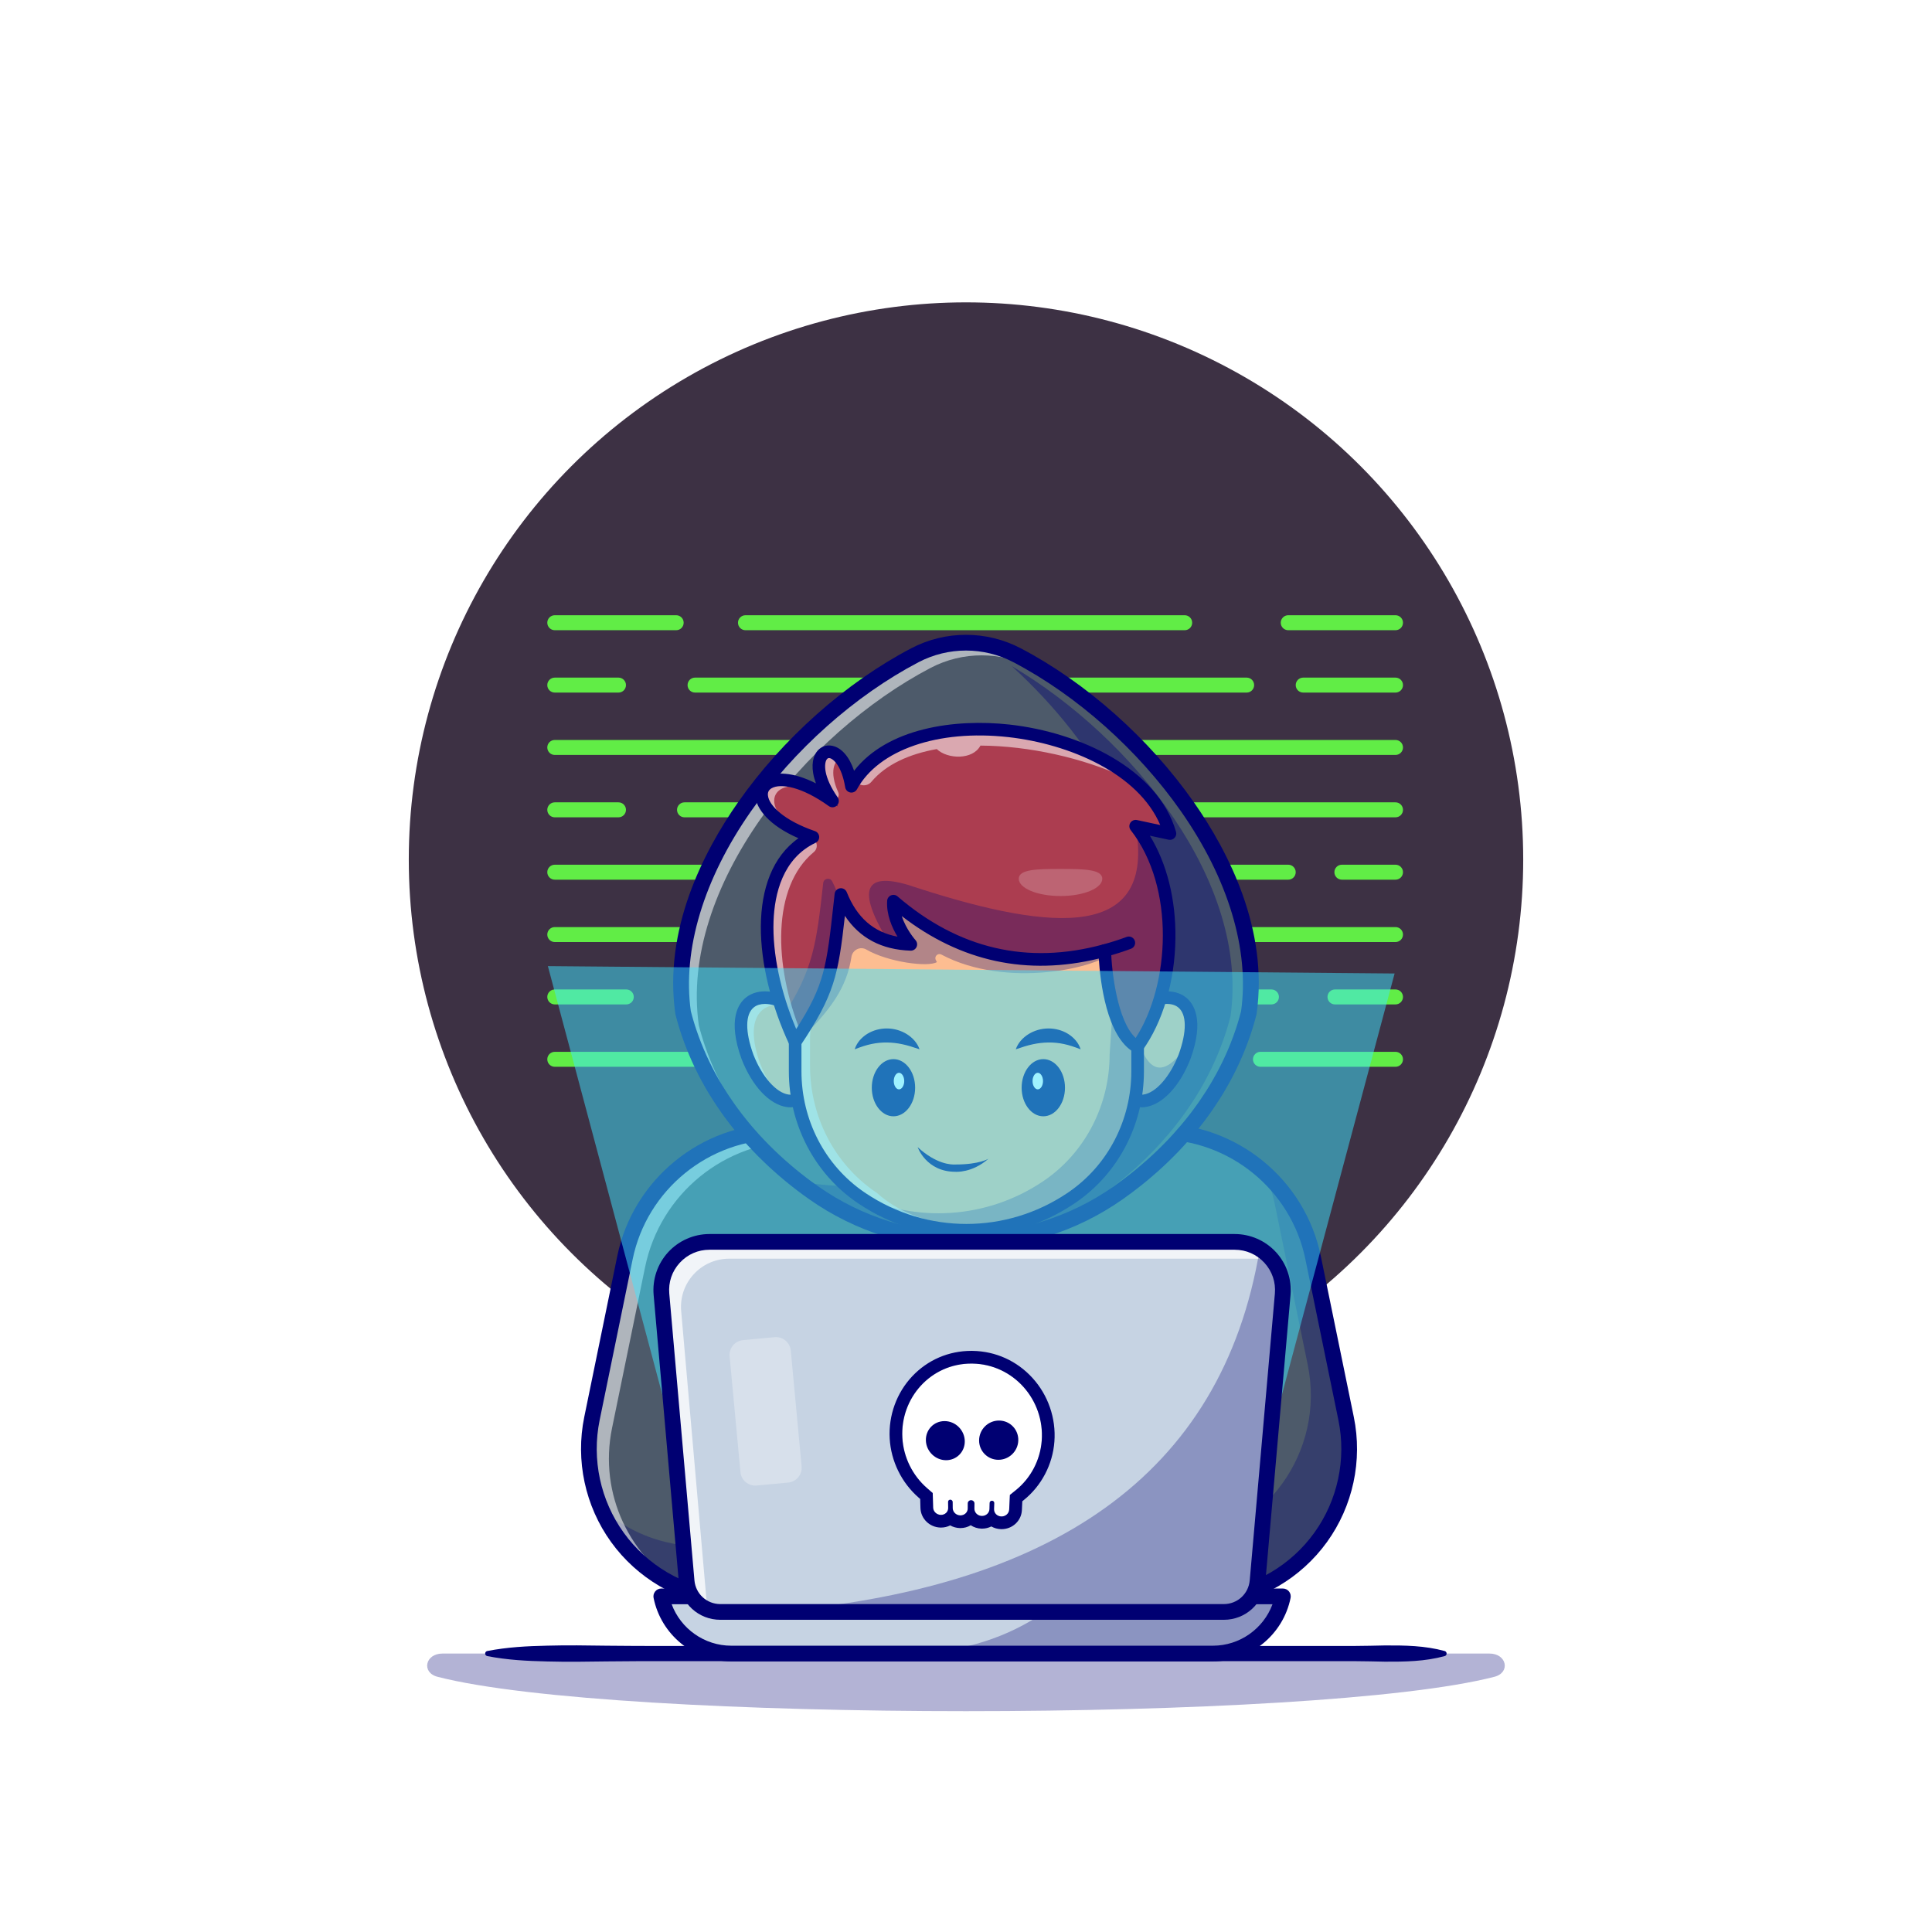 <?xml version="1.0" encoding="utf-8"?>
<!-- Generator: Adobe Illustrator 24.1.2, SVG Export Plug-In . SVG Version: 6.00 Build 0)  -->
<svg version="1.1" id="Layer_1" xmlns="http://www.w3.org/2000/svg" xmlns:xlink="http://www.w3.org/1999/xlink" x="0px" y="0px"
	 viewBox="0 0 4000 4000" style="enable-background:new 0 0 4000 4000;" xml:space="preserve">
<style type="text/css">
	.st0{fill:#3D3144;}
	.st1{fill:#61ED46;}
	.st2{opacity:0.3;}
	.st3{fill:#000072;}
	.st4{fill:#4D5A6A;}
	.st5{opacity:0.55;}
	.st6{fill:#FFFFFF;}
	.st7{opacity:0.4;}
	.st8{fill:#FDBD91;}
	.st9{fill:#AC3D50;}
	.st10{opacity:0.2;}
	.st11{fill:#FEFEFE;}
	.st12{filter:url(#Adobe_OpacityMaskFilter);}
	.st13{filter:url(#Adobe_OpacityMaskFilter_1_);}
	.st14{mask:url(#SVGID_1_);fill:url(#SVGID_2_);}
	.st15{opacity:0.5;fill:url(#SVGID_3_);}
	.st16{fill:#C6D3E3;}
	.st17{opacity:0.75;}
	.st18{fill-rule:evenodd;clip-rule:evenodd;fill:#FFFFFF;}
	.st19{fill-rule:evenodd;clip-rule:evenodd;fill:#000072;}
</style>
<g>
	<g>
		<circle class="st0" cx="2000" cy="1779.65" r="1153.65"/>
	</g>
	<g>
		<g>
			<path class="st1" d="M2889.25,1304.78h-222.1c-8.56,0-15.49-6.94-15.49-15.5c0-8.56,6.93-15.5,15.49-15.5h222.1
				c8.56,0,15.49,6.94,15.49,15.5C2904.74,1297.84,2897.81,1304.78,2889.25,1304.78z"/>
		</g>
		<g>
			<path class="st1" d="M2452.8,1304.78h-909.38c-8.56,0-15.49-6.94-15.49-15.5c0-8.56,6.93-15.5,15.49-15.5h909.38
				c8.56,0,15.49,6.94,15.49,15.5C2468.29,1297.84,2461.36,1304.78,2452.8,1304.78z"/>
		</g>
		<g>
			<path class="st1" d="M1399.97,1304.78H1148.6c-8.56,0-15.49-6.94-15.49-15.5c0-8.56,6.93-15.5,15.49-15.5h251.37
				c8.56,0,15.49,6.94,15.49,15.5C1415.46,1297.84,1408.53,1304.78,1399.97,1304.78z"/>
		</g>
		<g>
			<path class="st1" d="M2889.25,1433.91h-191.11c-8.56,0-15.49-6.94-15.49-15.5s6.93-15.5,15.49-15.5h191.11
				c8.56,0,15.49,6.94,15.49,15.5S2897.81,1433.91,2889.25,1433.91z"/>
		</g>
		<g>
			<path class="st1" d="M2581.07,1433.91H1439.01c-8.56,0-15.49-6.94-15.49-15.5s6.93-15.5,15.49-15.5h1142.05
				c8.56,0,15.49,6.94,15.49,15.5S2589.62,1433.91,2581.07,1433.91z"/>
		</g>
		<g>
			<path class="st1" d="M1280.52,1433.91H1148.6c-8.56,0-15.49-6.94-15.49-15.5s6.93-15.5,15.49-15.5h131.92
				c8.56,0,15.49,6.94,15.49,15.5S1289.08,1433.91,1280.52,1433.91z"/>
		</g>
		<g>
			<path class="st1" d="M2889.25,1563.04H1148.6c-8.56,0-15.49-6.94-15.49-15.5c0-8.56,6.93-15.5,15.49-15.5h1740.65
				c8.56,0,15.49,6.94,15.49,15.5C2904.74,1556.1,2897.81,1563.04,2889.25,1563.04z"/>
		</g>
		<g>
			<path class="st1" d="M2889.25,1692.16H1417.19c-8.56,0-15.49-6.94-15.49-15.5s6.93-15.5,15.49-15.5h1472.06
				c8.56,0,15.49,6.94,15.49,15.5S2897.81,1692.16,2889.25,1692.16z"/>
		</g>
		<g>
			<path class="st1" d="M1280.52,1692.16H1148.6c-8.56,0-15.49-6.94-15.49-15.5s6.93-15.5,15.49-15.5h131.92
				c8.56,0,15.49,6.94,15.49,15.5S1289.08,1692.16,1280.52,1692.16z"/>
		</g>
		<g>
			<path class="st1" d="M2889.25,1821.29H2778.2c-8.56,0-15.49-6.94-15.49-15.5c0-8.56,6.93-15.5,15.49-15.5h111.05
				c8.56,0,15.49,6.94,15.49,15.5C2904.74,1814.35,2897.81,1821.29,2889.25,1821.29z"/>
		</g>
		<g>
			<path class="st1" d="M2667.15,1821.29H1148.6c-8.56,0-15.49-6.94-15.49-15.5c0-8.56,6.93-15.5,15.49-15.5h1518.55
				c8.56,0,15.49,6.94,15.49,15.5C2682.64,1814.35,2675.71,1821.29,2667.15,1821.29z"/>
		</g>
		<g>
			<path class="st1" d="M2889.25,1950.42H1148.6c-8.56,0-15.49-6.94-15.49-15.5c0-8.56,6.93-15.5,15.49-15.5h1740.65
				c8.56,0,15.49,6.94,15.49,15.5C2904.74,1943.48,2897.81,1950.42,2889.25,1950.42z"/>
		</g>
		<g>
			<path class="st1" d="M2889.25,2079.55h-125.33c-8.56,0-15.49-6.94-15.49-15.5s6.93-15.5,15.49-15.5h125.33
				c8.56,0,15.49,6.94,15.49,15.5S2897.81,2079.55,2889.25,2079.55z"/>
		</g>
		<g>
			<path class="st1" d="M2632.36,2079.55H1486.06c-8.56,0-15.49-6.94-15.49-15.5s6.93-15.5,15.49-15.5h1146.31
				c8.56,0,15.49,6.94,15.49,15.5S2640.92,2079.55,2632.36,2079.55z"/>
		</g>
		<g>
			<path class="st1" d="M1296.67,2079.55H1148.6c-8.56,0-15.49-6.94-15.49-15.5s6.93-15.5,15.49-15.5h148.07
				c8.56,0,15.49,6.94,15.49,15.5S1305.23,2079.55,1296.67,2079.55z"/>
		</g>
		<g>
			<path class="st1" d="M2889.25,2208.68h-279.61c-8.56,0-15.49-6.94-15.49-15.5s6.93-15.5,15.49-15.5h279.61
				c8.56,0,15.49,6.94,15.49,15.5S2897.81,2208.68,2889.25,2208.68z"/>
		</g>
		<g>
			<path class="st1" d="M2391.68,2208.68H1148.6c-8.56,0-15.49-6.94-15.49-15.5s6.93-15.5,15.49-15.5h1243.08
				c8.56,0,15.49,6.94,15.49,15.5S2400.24,2208.68,2391.68,2208.68z"/>
		</g>
	</g>
	<g class="st2">
		<path class="st3" d="M905.96,3471.64c367.34,94.88,1820.64,94.88,2187.97,0c33.98-8.78,25.69-48.14-10.09-48.14H916.05
			C880.27,3423.51,871.98,3462.87,905.96,3471.64z"/>
	</g>
	<g>
		<path class="st3" d="M1008.79,3418.26c41.3-8.07,82.6-10.22,123.9-11.09c41.3-1.13,82.6-0.53,123.89,0.08
			c41.3,0.48,82.6,0.6,123.89,0.52h123.9h495.58h495.58h247.79l61.95-0.02c20.65,0.01,41.3-0.71,61.95-1.04
			c41.3-0.19,82.6,0.29,123.89,11.55c2.9,0.79,4.6,3.78,3.81,6.67c-0.52,1.92-2.02,3.32-3.81,3.81
			c-41.3,11.26-82.6,11.73-123.89,11.55c-20.65-0.33-41.3-1.05-61.95-1.04l-61.95-0.02h-247.79h-495.58h-495.58h-123.9
			c-41.3-0.08-82.6,0.05-123.89,0.52c-41.3,0.62-82.6,1.21-123.89,0.09c-41.3-0.88-82.6-3.02-123.9-11.09
			c-2.9-0.57-4.78-3.37-4.22-6.27C1005,3420.28,1006.72,3418.67,1008.79,3418.26z"/>
	</g>
	<g>
		<g>
			<g>
				<path class="st4" d="M2510.79,3311.52l6.52-0.78c181.96-21.63,306.51-194.24,269.67-373.74l-68.36-333.16
					c-31.2-152.03-165-261.17-320.2-261.17h-397.77h11.26h-397.77c-155.2,0-289,109.13-320.2,261.17L1225.57,2937
					c-36.83,179.5,87.72,352.11,269.67,373.74l6.52,0.78H2510.79z"/>
			</g>
			<g>
				<path class="st3" d="M2510.93,3314.02H1501.77l-6.82-0.79c-87.43-10.4-167.11-57.3-218.62-128.7
					c-51.51-71.39-70.9-161.79-53.21-248.03l68.36-333.16c31.29-152.49,166.99-263.16,322.65-263.16h784.29
					c155.66,0,291.35,110.68,322.65,263.16l68.36,333.16c17.7,86.24-1.7,176.65-53.21,248.04
					c-51.51,71.39-131.2,118.3-218.62,128.69L2510.93,3314.02z M1614.13,2345.18c-153.3,0-286.94,109-317.75,259.17l-68.36,333.16
					c-17.42,84.87,1.67,173.84,52.36,244.1c50.69,70.26,129.12,116.43,215.15,126.66l6.52,0.77l1008.58-0.02l6.38-0.76
					c86.04-10.23,164.45-56.39,215.15-126.65c50.7-70.26,69.79-159.23,52.37-244.11l-68.36-333.16
					c-30.81-150.17-164.44-259.17-317.74-259.17H1614.13z"/>
			</g>
		</g>
		<g class="st2">
			<path class="st3" d="M2517.31,3310.77l-6.51,0.76H1501.77l-6.51-0.76c-116.42-13.83-209.31-89.53-251.55-189.19
				c46.2,41.54,105.25,69.79,172.06,77.76l6.51,0.76h1009.04l6.51-0.76c181.98-21.64,306.54-194.24,269.67-373.72l-68.32-333.16
				c-4.61-22.4-11.44-43.81-20.23-64.15c49.56,45.22,85.41,105.85,99.67,175.53l68.38,333.16
				C2823.8,3116.48,2699.24,3289.13,2517.31,3310.77z"/>
		</g>
		<g class="st5">
			<path class="st6" d="M2559.72,2385.24c-37.25-14.7-77.71-22.67-119.73-22.67h-784.27c-155.19,0-289.02,109.1-320.2,261.15
				l-68.38,333.16c-28.09,136.92,37.69,269.77,151.24,334.74c-138.49-53.9-224.17-201.77-192.83-354.64l68.38-333.16
				c31.18-152,165.01-261.15,320.2-261.15h784.27C2456.64,2342.67,2511.84,2358.02,2559.72,2385.24z"/>
		</g>
		<g>
			<path class="st3" d="M2510.79,3327.79H1501.77c-0.64,0-1.28-0.04-1.91-0.11l-6.52-0.77c-91.25-10.85-174.4-59.8-228.16-134.31
				c-53.76-74.51-74-168.86-55.53-258.86l68.36-333.16c32.6-158.86,173.96-274.16,336.14-274.16h784.29
				c162.17,0,303.54,115.3,336.13,274.16l68.36,333.16c18.47,90-1.78,184.35-55.54,258.86s-136.92,123.46-228.15,134.31l-6.52,0.77
				C2512.07,3327.75,2511.43,3327.79,2510.79,3327.79z M1502.73,3295.25h1007.09l5.57-0.66c82.21-9.78,157.16-53.89,205.61-121.04
				c48.45-67.15,66.69-152.17,50.04-233.28l-68.36-333.16c-29.51-143.8-157.47-248.17-304.26-248.17h-784.29
				c-146.8,0-274.76,104.37-304.26,248.17l-68.36,333.16c-16.65,81.11,1.59,166.14,50.04,233.28
				c48.45,67.15,123.39,111.26,205.62,121.04L1502.73,3295.25z"/>
		</g>
		<g>
			<g>
				<path class="st4" d="M2585.59,2096.6c-0.98,3.8-2.01,7.65-3.04,11.39c-0.81,2.87-1.63,5.69-2.44,8.51
					c-0.33,1.08-0.6,2.11-0.98,3.2c-0.65,2.33-1.41,4.66-2.11,6.94c-0.92,2.98-1.9,5.91-2.87,8.84c-0.43,1.3-0.87,2.6-1.3,3.85
					c-1.41,4.23-2.87,8.41-4.45,12.53c-1.63,4.55-3.36,9.06-5.15,13.5c-1.74,4.5-3.58,8.95-5.48,13.39
					c-1.84,4.39-3.8,8.84-5.8,13.18c-1.9,4.23-3.85,8.41-5.86,12.58c-0.27,0.54-0.54,1.08-0.81,1.63c-1.84,3.9-3.8,7.75-5.8,11.6
					c-0.05,0.11-0.11,0.22-0.16,0.33c-2.17,4.28-4.39,8.46-6.67,12.69c-2.71,4.99-5.48,9.92-8.35,14.8
					c-1.95,3.42-3.96,6.78-5.97,10.14c-0.11,0.11-0.16,0.22-0.16,0.27c-2.49,4.12-5.04,8.19-7.65,12.26
					c-4.34,6.78-8.78,13.5-13.39,20.17c-2.01,2.93-4.07,5.8-6.13,8.68c-1.74,2.44-3.47,4.83-5.26,7.27
					c-2.66,3.63-5.37,7.21-8.08,10.79c-2.66,3.47-5.31,6.83-8.03,10.25c-1.52,1.9-3.04,3.8-4.55,5.64
					c-0.98,1.19-1.95,2.39-2.93,3.58c-1.84,2.17-3.63,4.34-5.48,6.51c-4.99,5.86-10.09,11.66-15.29,17.41
					c-2.49,2.82-5.1,5.59-7.7,8.35c-1.9,2.01-3.8,4.07-5.69,6.07c-2.71,2.82-5.37,5.59-8.13,8.3c-3.9,3.96-7.92,7.92-11.93,11.82
					c-3.25,3.15-6.51,6.24-9.81,9.27c-0.49,0.49-0.98,0.98-1.46,1.36c-3.36,3.2-6.78,6.29-10.25,9.38
					c-6.34,5.69-12.8,11.22-19.36,16.7c-1.63,1.36-3.25,2.71-4.93,4.12c-3.31,2.71-6.67,5.42-10.09,8.13
					c-11.82,9.38-23.91,18.44-36.28,27.17c-0.22,0.16-0.49,0.33-0.7,0.49c-48.21,33.95-100.64,59.16-155.09,75.7
					c-18.87,5.75-38.01,10.47-57.32,14.15c-85.51,16.27-174.12,11.98-258.01-12.74c-56.39-16.59-110.67-42.46-160.51-77.6
					c-3.9-2.77-7.81-5.59-11.71-8.41c-0.38-0.33-0.76-0.6-1.19-0.87c-3.85-2.87-7.7-5.75-11.5-8.62c-3.96-3.04-7.92-6.13-11.88-9.27
					h-0.05c-3.9-3.15-7.75-6.29-11.6-9.44c-3.9-3.2-7.7-6.45-11.5-9.71c-3.8-3.25-7.54-6.51-11.22-9.81
					c-3.74-3.36-7.43-6.67-11.06-10.09c-3.63-3.36-7.21-6.78-10.79-10.25c-3.58-3.42-7.1-6.89-10.57-10.41
					c-3.47-3.52-6.94-7.05-10.36-10.63c-3.42-3.63-6.83-7.27-10.25-10.95c-3.25-3.58-6.45-7.16-9.65-10.85
					c-2.49-2.82-4.99-5.69-7.43-8.57c-7.1-8.41-14.04-16.97-20.77-25.7c-2.71-3.58-5.48-7.16-8.08-10.79
					c-0.38-0.43-0.7-0.92-1.03-1.36c-1.84-2.44-3.63-4.93-5.37-7.43c-4.01-5.64-7.92-11.28-11.71-17.03
					c-2.11-3.15-4.23-6.34-6.24-9.54c-3.09-4.83-6.13-9.65-9.11-14.59c-2.06-3.47-4.18-7-6.24-10.52
					c-2.82-4.93-5.59-9.98-8.35-15.02c-2.01-3.8-4.01-7.59-5.96-11.39c-2.01-3.85-3.96-7.75-5.8-11.66
					c-0.33-0.54-0.6-1.08-0.81-1.63c-4.12-8.4-7.97-16.92-11.55-25.49c-0.22-0.38-0.38-0.71-0.49-1.08
					c-1.79-4.23-3.52-8.46-5.21-12.74c-1.79-4.45-3.52-8.95-5.15-13.5c-1.68-4.5-3.31-9.06-4.83-13.61
					c-1.14-3.36-2.28-6.78-3.36-10.19c-0.87-2.71-1.68-5.42-2.49-8.13c-0.38-1.19-0.76-2.44-1.08-3.63
					c-0.81-2.66-1.57-5.26-2.28-7.92c-1.08-3.9-2.11-7.81-3.15-11.77c-40.56-286.31,219.78-603.84,479.9-740
					c66.16-34.65,145.33-34.65,211.48,0c5.86,3.04,11.66,6.29,17.51,9.65l0.05,0.05C2377.41,1512.39,2625.22,1816.74,2585.59,2096.6
					z"/>
			</g>
			<g>
				<g class="st7">
					<path class="st3" d="M2099.99,2558.96c7.37-1.91,14.72-3.93,22.01-6.16c54.44-16.54,106.88-41.76,155.09-75.7
						c0.22-0.16,0.49-0.33,0.71-0.49c12.36-8.73,24.45-17.78,36.28-27.17c3.42-2.71,6.78-5.42,10.09-8.13
						c1.68-1.41,3.31-2.76,4.94-4.12c6.56-5.48,13.01-11.01,19.36-16.7c3.47-3.09,6.89-6.18,10.25-9.38
						c0.49-0.38,0.97-0.87,1.46-1.36c3.31-3.04,6.56-6.13,9.82-9.28c4.01-3.9,8.02-7.86,11.93-11.82c2.77-2.71,5.42-5.48,8.13-8.3
						c1.9-2,3.8-4.07,5.7-6.07c2.6-2.77,5.21-5.53,7.7-8.35c5.21-5.75,10.3-11.55,15.29-17.41c1.84-2.17,3.63-4.34,5.48-6.51
						c0.97-1.19,1.95-2.39,2.93-3.58c1.52-1.84,3.03-3.74,4.55-5.64c2.71-3.42,5.37-6.78,8.03-10.25c2.71-3.58,5.42-7.16,8.08-10.79
						c1.79-2.44,3.53-4.83,5.26-7.27c2.06-2.87,4.12-5.75,6.13-8.68c4.61-6.67,9.06-13.39,13.4-20.17c2.6-4.07,5.15-8.13,7.64-12.26
						c0-0.05,0.06-0.16,0.16-0.27c2-3.36,4.01-6.73,5.97-10.14c2.87-4.88,5.64-9.82,8.35-14.8c2.28-4.23,4.5-8.4,6.67-12.69
						c0.06-0.11,0.11-0.22,0.16-0.33c2.01-3.85,3.96-7.7,5.8-11.61c0.27-0.54,0.54-1.09,0.81-1.63c2.01-4.18,3.96-8.35,5.86-12.58
						c2.01-4.34,3.96-8.79,5.8-13.18c1.9-4.45,3.74-8.89,5.48-13.4c1.79-4.45,3.53-8.95,5.15-13.5c1.57-4.12,3.04-8.3,4.45-12.53
						c0.43-1.25,0.87-2.55,1.3-3.85c0.97-2.93,1.95-5.85,2.87-8.84c0.7-2.28,1.46-4.61,2.12-6.94c0.38-1.09,0.65-2.12,0.98-3.2
						c0.81-2.82,1.63-5.64,2.44-8.51c1.03-3.74,2.06-7.59,3.04-11.39c39.15-276.43-202.14-576.75-452.99-724.85
						c176.46,160.5,309.98,385.39,280.12,596.39c-0.98,3.8-2.01,7.65-3.04,11.39c-0.81,2.88-1.63,5.69-2.44,8.51
						c-0.33,1.09-0.6,2.12-0.97,3.2c-0.65,2.33-1.41,4.66-2.12,6.94c-0.92,2.98-1.9,5.91-2.88,8.84c-0.43,1.3-0.87,2.6-1.3,3.85
						c-1.41,4.23-2.87,8.4-4.45,12.52c-1.63,4.56-3.36,9.06-5.15,13.5c-1.73,4.5-3.58,8.95-5.48,13.39
						c-1.85,4.39-3.8,8.84-5.8,13.18c-1.9,4.23-3.85,8.41-5.86,12.58c-0.27,0.54-0.54,1.09-0.81,1.63c-1.84,3.9-3.79,7.76-5.8,11.6
						c-0.06,0.11-0.11,0.22-0.16,0.32c-2.17,4.28-4.39,8.46-6.67,12.69c-2.71,4.99-5.48,9.92-8.35,14.8
						c-1.95,3.42-3.96,6.78-5.97,10.14c-0.11,0.11-0.16,0.22-0.16,0.27c-2.49,4.12-5.04,8.19-7.64,12.25
						c-4.34,6.78-8.79,13.5-13.4,20.17c-2.01,2.93-4.07,5.8-6.13,8.68c-1.74,2.44-3.47,4.82-5.26,7.27
						c-2.66,3.63-5.37,7.21-8.08,10.79c-2.66,3.47-5.31,6.83-8.02,10.25c-1.52,1.9-3.04,3.8-4.56,5.64
						c-0.98,1.19-1.95,2.39-2.93,3.58c-1.84,2.17-3.63,4.34-5.48,6.51c-4.99,5.85-10.09,11.66-15.29,17.41
						c-2.5,2.82-5.1,5.58-7.7,8.35c-1.9,2-3.79,4.07-5.69,6.07c-2.71,2.82-5.37,5.59-8.13,8.3c-3.91,3.96-7.92,7.92-11.93,11.82
						c-3.25,3.15-6.51,6.24-9.82,9.27c-0.49,0.49-0.97,0.97-1.46,1.36c-3.36,3.2-6.78,6.29-10.25,9.38
						c-6.35,5.7-12.8,11.23-19.36,16.7c-1.63,1.36-3.25,2.71-4.93,4.12c-3.31,2.71-6.67,5.42-10.09,8.13
						c-11.82,9.38-23.91,18.44-36.28,27.17c-0.22,0.16-0.49,0.33-0.7,0.49c-48.21,33.94-100.64,59.16-155.09,75.7
						c-18.87,5.75-38.01,10.46-57.32,14.15c-32.07,6.1-64.57,9.31-97.1,9.64c32.52-0.33,65.03-3.54,97.1-9.64
						c0.92-0.18,1.84-0.38,2.77-0.57c-11.69,3.04-23.46,5.73-35.3,8c-70.75,13.46-143.61,12.81-214.16-1.81
						c-0.82-0.65-1.64-1.27-2.47-1.92c3.88,3.08,7.77,6.12,11.65,9.1c3.8,2.88,7.65,5.75,11.5,8.62c0.43,0.27,0.82,0.54,1.19,0.87
						c3.9,2.82,7.81,5.64,11.71,8.41c49.84,35.14,104.11,61,160.51,77.6c83.89,24.72,172.49,29.01,258.01,12.74
						c10.09-1.93,20.13-4.15,30.12-6.64C2118.27,2555.14,2109.15,2557.16,2099.99,2558.96z"/>
				</g>
			</g>
			<g class="st5">
				<path class="st6" d="M2216.25,1430.36c-20.01-13.56-40.24-26.19-60.46-37.85l-0.05-0.05c-5.86-3.36-11.66-6.62-17.52-9.65
					c-66.16-34.65-145.33-34.65-211.48,0c-260.12,136.16-520.46,453.71-479.9,740.02c1.03,3.96,2.06,7.86,3.15,11.77
					c0.71,2.66,1.46,5.26,2.28,7.92c0.33,1.19,0.7,2.44,1.08,3.63c0.81,2.71,1.63,5.42,2.49,8.13c1.08,3.42,2.22,6.83,3.36,10.19
					c1.52,4.55,3.14,9.11,4.83,13.61c1.63,4.55,3.36,9.06,5.15,13.5c1.68,4.28,3.42,8.51,5.21,12.74c0.11,0.38,0.27,0.71,0.49,1.08
					c3.58,8.57,7.43,17.08,11.55,25.49c0.22,0.54,0.49,1.08,0.81,1.63c1.84,3.9,3.8,7.81,5.8,11.66c1.95,3.8,3.96,7.59,5.96,11.39
					c2.77,5.04,5.53,10.09,8.35,15.02c2.06,3.52,4.18,7.05,6.24,10.52c2.98,4.93,6.02,9.76,9.11,14.59c2.01,3.2,4.12,6.4,6.24,9.54
					c3.8,5.75,7.7,11.39,11.71,17.03c1.74,2.49,3.52,4.99,5.37,7.43c0.33,0.43,0.65,0.92,1.03,1.36c2.6,3.63,5.37,7.21,8.08,10.79
					c6.72,8.73,13.67,17.3,20.77,25.7c2.44,2.87,4.93,5.75,7.43,8.57c3.2,3.69,6.4,7.27,9.65,10.85c3.42,3.69,6.83,7.32,10.25,10.95
					c3.42,3.58,6.89,7.1,10.36,10.63c3.47,3.52,6.99,7,10.57,10.41c3.58,3.47,7.16,6.89,10.79,10.25
					c3.63,3.42,7.32,6.72,11.06,10.09c3.69,3.31,7.43,6.56,11.22,9.81s7.59,6.51,11.5,9.71c3.85,3.14,7.7,6.29,11.6,9.44h0.05
					c3.96,3.14,7.92,6.24,11.88,9.27c3.52,2.66,7.1,5.31,10.68,8.03c-4.5-2.93-8.95-5.96-13.39-9.11c-3.9-2.77-7.81-5.59-11.71-8.41
					c-0.38-0.33-0.76-0.6-1.19-0.87c-3.85-2.87-7.7-5.75-11.5-8.62c-3.96-3.04-7.92-6.13-11.88-9.27h-0.05
					c-3.9-3.15-7.75-6.29-11.6-9.44c-3.9-3.2-7.7-6.45-11.5-9.71c-3.8-3.25-7.54-6.51-11.22-9.81c-3.74-3.36-7.43-6.67-11.06-10.09
					c-3.63-3.36-7.21-6.78-10.79-10.25c-3.58-3.42-7.1-6.89-10.57-10.41c-3.47-3.52-6.94-7.05-10.36-10.63
					c-3.42-3.63-6.83-7.27-10.25-10.95c-3.25-3.58-6.45-7.16-9.65-10.85c-2.49-2.82-4.99-5.69-7.43-8.57
					c-7.1-8.4-14.04-16.97-20.77-25.7c-2.71-3.58-5.48-7.16-8.08-10.79c-0.38-0.43-0.7-0.92-1.03-1.36
					c-1.84-2.44-3.63-4.93-5.37-7.43c-4.01-5.64-7.92-11.28-11.71-17.03c-2.11-3.15-4.23-6.34-6.24-9.54
					c-3.09-4.83-6.13-9.65-9.11-14.59c-2.06-3.47-4.18-7-6.24-10.52c-2.82-4.93-5.59-9.98-8.35-15.02
					c-2.01-3.8-4.01-7.59-5.96-11.39c-2.01-3.85-3.96-7.75-5.8-11.66c-0.33-0.54-0.6-1.08-0.81-1.63
					c-4.12-8.4-7.97-16.92-11.55-25.49c-0.22-0.38-0.38-0.71-0.49-1.08c-1.79-4.23-3.52-8.46-5.21-12.74
					c-1.79-4.45-3.52-8.95-5.15-13.5c-1.68-4.5-3.31-9.06-4.83-13.61c-1.14-3.36-2.28-6.78-3.36-10.19
					c-0.87-2.71-1.68-5.42-2.49-8.13c-0.38-1.19-0.76-2.44-1.08-3.63c-0.81-2.66-1.57-5.26-2.28-7.92
					c-1.08-3.9-2.11-7.81-3.15-11.77c-40.56-286.31,219.78-603.86,479.9-740.02c66.16-34.65,145.33-34.65,211.48,0
					c5.86,3.04,11.66,6.29,17.51,9.65l0.05,0.05C2158.12,1390.45,2187.46,1409.48,2216.25,1430.36z"/>
			</g>
			<g>
				<path class="st3" d="M1999.94,2585.37c-113.99,0-227.96-34.3-325.19-102.89c-3.97-2.81-7.92-5.66-11.87-8.52
					c-0.21-0.15-0.41-0.3-0.6-0.46c-0.27-0.18-0.54-0.37-0.8-0.56c-4.09-3.06-7.87-5.88-11.58-8.69c-3.84-2.95-7.62-5.9-11.39-8.88
					c-0.32-0.22-0.62-0.44-0.92-0.69c-3.81-3.07-7.57-6.14-11.34-9.21c-4.38-3.59-8.27-6.92-12.15-10.25
					c-3.89-3.34-7.73-6.67-11.5-10.06l-0.53-0.48c-3.66-3.28-7.26-6.52-10.81-9.87c-3.63-3.36-7.3-6.86-10.97-10.42
					c-3.6-3.44-7.25-7.03-10.84-10.67c-3.68-3.73-7.13-7.25-10.54-10.82c-3.53-3.75-6.96-7.4-10.41-11.12
					c-3.45-3.79-6.73-7.46-10.01-11.24c-2.47-2.79-5.04-5.75-7.55-8.72c-7.45-8.81-14.59-17.65-21.25-26.29l-1.79-2.36
					c-2.12-2.79-4.25-5.59-6.29-8.42c-0.38-0.47-0.73-0.95-1.07-1.42c-2.01-2.66-3.92-5.33-5.78-8
					c-4.36-6.12-8.29-11.84-11.93-17.36c-2.14-3.18-4.35-6.52-6.45-9.87c-3.09-4.82-6.2-9.77-9.25-14.83l-1.91-3.22
					c-1.48-2.49-2.98-5-4.44-7.5c-2.8-4.9-5.47-9.76-8.13-14.61l-0.43-0.78c-2.16-4.08-4.2-7.93-6.18-11.78
					c-1.96-3.77-3.92-7.67-5.77-11.57c-0.45-0.82-0.86-1.64-1.21-2.47c-4.38-9.06-8.13-17.31-11.44-25.2
					c-0.32-0.63-0.66-1.39-0.98-2.26c-1.76-4.18-3.48-8.36-5.14-12.6c-1.81-4.51-3.63-9.21-5.33-13.97
					c-1.67-4.46-3.35-9.2-4.94-13.94c-1.15-3.39-2.32-6.9-3.44-10.42c-0.88-2.78-1.72-5.58-2.57-8.37
					c-0.37-1.17-0.81-2.63-1.19-4.02c-0.74-2.4-1.56-5.2-2.31-8.06c-1.05-3.8-2.11-7.78-3.16-11.83c-0.16-0.6-0.28-1.21-0.37-1.82
					c-24.56-173.38,57.12-333.84,129.98-437.92c92.06-131.52,222.72-247.71,358.49-318.77c70.94-37.15,155.63-37.15,226.57,0
					c135.76,71.06,266.43,187.26,358.49,318.77c72.85,104.08,154.54,264.53,129.98,437.92c-0.09,0.6-0.21,1.19-0.36,1.77
					c-1,3.88-2.05,7.82-3.11,11.65l-2.79,9.71c-0.24,0.84-0.49,1.67-0.77,2.52c-0.49,1.71-1.02,3.42-1.55,5.11l-0.56,1.79
					c-0.89,2.88-1.83,5.71-2.76,8.53l-0.21,0.64c-0.47,1.4-0.92,2.77-1.38,4.08c-1.42,4.25-2.96,8.64-4.61,12.97
					c-1.58,4.43-3.39,9.14-5.26,13.79c-1.71,4.44-3.63,9.07-5.6,13.69c-1.89,4.49-3.92,9.12-6.01,13.63
					c-1.88,4.18-3.89,8.49-5.96,12.8l-0.94,1.88c-1.75,3.74-3.8,7.78-5.91,11.82c-2.3,4.56-4.59,8.85-6.93,13.2
					c-2.83,5.21-5.69,10.31-8.65,15.35c-1.9,3.33-3.96,6.78-6.02,10.23c-0.02,0.04-0.04,0.07-0.07,0.11
					c-0.05,0.08-0.1,0.17-0.15,0.25c-2.56,4.24-5.19,8.42-7.86,12.6c-4.77,7.45-9.26,14.21-13.71,20.65
					c-2.04,2.97-4.17,5.94-6.29,8.91c-1.75,2.46-3.53,4.9-5.36,7.4c-2.71,3.71-5.47,7.35-8.24,11c-2.77,3.62-5.48,7.06-8.26,10.55
					c-1.6,2-3.16,3.96-4.74,5.86l-8.56,10.28c-5.11,5.99-10.36,11.97-15.63,17.79c-2.39,2.71-5.04,5.53-7.69,8.34l-5.96,6.35
					c-2.97,3.09-5.71,5.94-8.55,8.73c-3.78,3.84-7.88,7.88-11.97,11.86c-3.31,3.2-6.59,6.32-9.92,9.38
					c-0.62,0.61-1.25,1.2-1.88,1.74c-3.36,3.19-6.78,6.28-10.26,9.38c-6.74,5.99-13.38,11.72-19.75,17.04l-4.9,4.09
					c-3.52,2.89-6.95,5.65-10.43,8.42c-11.98,9.51-24.44,18.84-37.01,27.72c-0.1,0.07-0.42,0.29-0.6,0.42
					c-0.04,0.03-0.09,0.06-0.13,0.09C2227.34,2551.24,2113.63,2585.36,1999.94,2585.37z M1682.35,2447.89
					c3.73,2.69,7.46,5.38,11.18,8.02c182.96,129.09,428.97,129.28,612.16,0.46v0c0.25-0.18,0.53-0.37,0.69-0.48
					c12.07-8.53,24.03-17.48,35.54-26.61c3.34-2.66,6.64-5.31,9.88-7.97l4.82-4.03c6.1-5.1,12.49-10.61,18.97-16.37
					c3.33-2.96,6.62-5.93,9.84-9c0.28-0.27,0.57-0.52,0.87-0.77l0.3-0.3c0.17-0.16,0.34-0.32,0.51-0.48c3.2-2.94,6.35-5.94,9.5-8.98
					c3.9-3.79,7.83-7.67,11.65-11.55c2.82-2.76,5.33-5.38,7.89-8.04l5.69-6.07c2.62-2.78,5.03-5.34,7.34-7.95
					c5.19-5.73,10.22-11.46,15.1-17.19l8.17-9.8c1.53-1.86,3-3.69,4.47-5.53c2.62-3.3,5.22-6.59,7.82-9.98
					c2.6-3.44,5.26-6.95,7.87-10.52c1.74-2.38,3.44-4.71,5.13-7.09c2.03-2.82,4.02-5.61,5.96-8.44c4.27-6.18,8.55-12.62,13.11-19.75
					c2.52-3.94,5-7.89,7.42-11.89c0.04-0.07,0.08-0.13,0.12-0.2l0,0c1.96-3.28,3.91-6.55,5.82-9.88c2.88-4.89,5.55-9.67,8.17-14.49
					c2.18-4.05,4.35-8.11,6.45-12.27c0.03-0.06,0.22-0.44,0.25-0.5c1.9-3.66,3.76-7.31,5.51-11.02l1-2.02
					c1.81-3.76,3.7-7.81,5.53-11.9c2.01-4.35,3.89-8.62,5.66-12.83c1.85-4.35,3.62-8.62,5.29-12.94c1.8-4.48,3.46-8.78,5.01-13.13
					c1.61-4.24,3-8.2,4.34-12.2l1.5-4.47c0.87-2.61,1.74-5.22,2.56-7.88l0.6-1.92c0.47-1.51,0.96-3.04,1.39-4.58
					c0.09-0.35,0.2-0.69,0.32-1.03c0.16-0.45,0.28-0.9,0.41-1.34l2.71-9.42c0.89-3.25,1.82-6.7,2.71-10.12
					c17.68-126.88-26.53-273.79-124.54-413.8c-89.17-127.39-215.62-239.88-346.92-308.61c-61.48-32.21-134.9-32.21-196.39,0
					c-131.3,68.73-257.75,181.21-346.93,308.61c-98,140-142.2,286.91-124.54,413.78c0.93,3.56,1.87,7.08,2.84,10.61
					c0.7,2.66,1.41,5.06,2.16,7.52c0.4,1.45,0.72,2.49,1.04,3.49c0.85,2.84,1.65,5.46,2.48,8.09c1.06,3.33,2.17,6.65,3.28,9.92
					c1.48,4.44,3.04,8.82,4.65,13.14c1.64,4.57,3.3,8.87,5,13.13c1.68,4.28,3.36,8.38,5.1,12.48c0.03,0.08,0.06,0.15,0.09,0.23
					c0.15,0.31,0.29,0.62,0.42,0.92c3.2,7.66,6.86,15.73,11.19,24.67c0.1,0.21,0.2,0.43,0.3,0.65c0.21,0.36,0.4,0.73,0.58,1.11
					c1.76,3.71,3.61,7.43,5.52,11.09c1.97,3.83,3.95,7.56,5.92,11.3l0.31,0.56c2.58,4.7,5.16,9.4,7.79,14
					c1.34,2.29,2.78,4.71,4.22,7.12l1.88,3.16c2.85,4.71,5.81,9.42,8.82,14.12c2,3.18,4.01,6.24,6.04,9.24
					c3.51,5.31,7.24,10.73,11.46,16.67c1.71,2.46,3.37,4.78,5.09,7.05c0.07,0.1,0.41,0.55,0.48,0.66l-0.22-0.24
					c0.37,0.41,0.71,0.84,1.03,1.29c1.96,2.74,4.01,5.43,6.06,8.13l1.75,2.31c6.28,8.15,13.11,16.6,20.22,25.02
					c2.35,2.77,4.77,5.56,7.19,8.29c3.22,3.71,6.34,7.2,9.51,10.69c3.28,3.54,6.67,7.14,10.06,10.75c3.2,3.36,6.54,6.75,9.88,10.14
					c3.57,3.63,6.97,6.98,10.43,10.28c3.58,3.47,7.07,6.8,10.61,10.08c3.47,3.27,6.89,6.34,10.36,9.46l0.52,0.47
					c3.59,3.22,7.24,6.39,10.94,9.57c3.7,3.17,7.41,6.35,11.22,9.47c3.76,3.08,7.24,5.91,10.73,8.73c0.25,0.18,0.5,0.36,0.74,0.55
					c3.89,3.09,7.77,6.12,11.66,9.1c3.54,2.68,7.21,5.42,10.88,8.17C1681.16,2446.97,1681.76,2447.41,1682.35,2447.89z
					 M1661.87,2473.16c0,0,0.01,0.01,0.01,0.01C1661.88,2473.17,1661.88,2473.16,1661.87,2473.16z M2386.7,2390.82
					c-0.04,0.03-0.08,0.06-0.12,0.1C2386.62,2390.88,2386.66,2390.85,2386.7,2390.82z M1457.5,2173.66c0,0.01,0,0.01,0.01,0.02
					C1457.51,2173.68,1457.51,2173.67,1457.5,2173.66z M1456.5,2171.19c0,0,0,0.01,0.01,0.01
					C1456.51,2171.2,1456.51,2171.19,1456.5,2171.19z M2585.59,2096.6h0.05H2585.59z"/>
			</g>
			<g>
				<g>
					<g>
						<g>
							<path class="st8" d="M2455.64,2178.77c-1,3.05-2.09,6.13-3.22,9.31c-30.15,77.23-89.28,118.39-125.09,71.79l21.36-104.9
								l14.53-71.31C2419.09,2045.5,2493.58,2062.65,2455.64,2178.77z"/>
						</g>
						<g>
							<path class="st3" d="M2363.15,2281.47c-14.21,0-27.02-6.97-37.35-20.42l-0.54-0.7l36.23-177.85l0.65-0.44
								c30.5-20.83,64.82-24.44,85.41-9c13.4,10.05,32.51,37.24,9.94,106.31l0,0c-1,3.06-2.09,6.17-3.23,9.36
								c-20.15,51.62-53.38,87.82-84.68,92.27C2367.4,2281.32,2365.25,2281.47,2363.15,2281.47z M2329.41,2259.39
								c10.87,13.78,24.53,19.92,39.61,17.79c29.93-4.27,61.96-39.51,81.59-89.79c1.11-3.11,2.19-6.18,3.18-9.21l0,0
								c16.17-49.49,13.12-85.72-8.59-102.01c-19.11-14.34-51.28-10.84-80.24,8.66L2329.41,2259.39z"/>
						</g>
					</g>
					<g class="st2">
						<path class="st3" d="M2455.64,2178.77c-1,3.05-2.09,6.13-3.22,9.31c-30.15,77.23-89.28,118.39-125.09,71.79l21.36-104.9
							c5-0.39,8.01-0.61,8.01-0.61c21.71,67.92,53.26,73.97,94.63,18.1C2451.33,2172.46,2452.9,2174.77,2455.64,2178.77z"/>
					</g>
					<g>
						<path class="st3" d="M2363.22,2292.57c-17.63,0-33.83-8.59-46.24-24.74c-2.31-3-3.2-6.85-2.44-10.56l35.89-176.21
							c0.67-3.33,2.62-6.26,5.42-8.17c34.85-23.8,74.65-27.1,99.02-8.19c16.35,12.68,39.38,46.14,9.81,127.83
							c-22.01,56.38-57.81,94.38-93.55,99.48C2368.48,2292.38,2365.84,2292.57,2363.22,2292.57z M2341.39,2256.26
							c7.68,8.05,16.27,11.28,26.07,9.9c25.63-3.65,54.88-36.94,72.8-82.82c17.37-48.01,16.91-83.85-1.37-98.02
							c-14.29-11.08-40.07-8.37-63.97,6.31L2341.39,2256.26z"/>
					</g>
					<g>
						<g>
							<path class="st8" d="M1544.36,2178.77c1,3.05,2.09,6.13,3.22,9.31c30.15,77.23,89.28,118.39,125.09,71.79l-21.36-104.9
								l-14.53-71.31C1580.91,2045.5,1506.42,2062.65,1544.36,2178.77z"/>
						</g>
						<g>
							<path class="st3" d="M1636.87,2282.25c-2.15,0-4.33-0.16-6.54-0.47c-31.56-4.49-65.03-40.88-85.26-92.7
								c-1.17-3.27-2.27-6.38-3.28-9.45v0c-22.71-69.53-3.35-96.99,10.22-107.17c20.84-15.64,55.53-12.04,86.3,8.98l0.91,0.62
								l36.37,178.5l-0.76,0.98C1664.33,2275.17,1651.32,2282.25,1636.87,2282.25z M1546.94,2177.93c0.99,3.02,2.08,6.09,3.2,9.24
								c19.5,49.95,51.29,85.01,80.95,89.23c14.88,2.11,27.88-3.67,38.68-17.22l-35.43-173.9c-28.62-19.17-60.3-22.61-79.08-8.51
								C1533.83,2092.85,1530.88,2128.78,1546.94,2177.93L1546.94,2177.93z"/>
						</g>
					</g>
					<g class="st5">
						<path class="st6" d="M1624.42,2278.25c-27.63-9.22-56.13-42.55-74.23-88.89c-1.13-3.18-2.22-6.27-3.22-9.31
							c-37.94-116.13,36.55-133.27,92.41-95.11l0.26,1.31c-50.51-19.1-101.46,7.4-68.74,107.6c1,3.05,2.09,6.14,3.22,9.31
							C1586.96,2236.09,1605.11,2262.46,1624.42,2278.25z"/>
					</g>
					<g>
						<path class="st3" d="M1636.78,2292.57c-2.61,0-5.25-0.19-7.92-0.57c-35.74-5.1-71.54-43.1-93.43-99.17
							c-29.68-82-6.66-115.46,9.69-128.14c24.38-18.9,64.17-15.61,99.02,8.19c2.8,1.91,4.75,4.85,5.42,8.17l35.9,176.21
							c0.76,3.71-0.13,7.56-2.44,10.56C1670.61,2283.97,1654.41,2292.57,1636.78,2292.57z M1583.76,2078.52
							c-8.88,0-16.74,2.22-22.65,6.8c-18.28,14.17-18.74,50.01-1.25,98.32c17.8,45.58,47.05,78.86,72.68,82.51
							c9.81,1.39,18.38-1.85,26.07-9.9l-33.54-164.63C1611.05,2083.01,1596.37,2078.52,1583.76,2078.52z"/>
					</g>
					<g>
						<g>
							<path class="st8" d="M2355.35,2157.63v60.3c0,103.73-49.64,202.1-135.14,260.84c-1.22,0.83-2.44,1.61-3.61,2.44
								c-130.4,87.41-301.13,87.41-431.52,0.04c-1.17-0.83-2.39-1.65-3.61-2.48c-85.54-58.69-135.18-157.07-135.18-260.84v-60.3
								c0,0,0.22-3.87,0.65-10.83c3.22-55.04,17.8-302,20.14-308.31C1744.7,1629.56,2520.73,1680.77,2355.35,2157.63z"/>
						</g>
						<g>
							<path class="st3" d="M2000.79,2549.82c-75.63,0-151.24-22.1-217.23-66.31c-1.1-0.77-2.18-1.51-3.27-2.25
								c-85.75-58.83-136.72-157.18-136.72-263.32v-60.3c0.01-0.15,0.22-4.03,0.66-11c5.31-90.78,17.91-302.65,20.31-309.08
								c20.37-54.84,89.44-95.48,189.5-111.48c96.58-15.45,209.09-4.98,300.94,28.01c91.71,32.93,295,138.22,203.08,404.02v59.85
								c0,106.09-50.96,204.43-136.31,263.07l-1.41,0.94c-0.74,0.49-1.47,0.98-2.18,1.48
								C2152.13,2527.68,2076.46,2549.82,2000.79,2549.82z M1945.59,1724.48c-31.01,0-61.58,2.28-90.69,6.94
								c-98.07,15.68-165.6,55.05-185.27,108.02c-1.88,6.95-11.94,170.02-19.99,307.52c-0.43,6.96-0.65,10.82-0.65,10.83l0,60.15
								c0,104.35,50.1,201.03,134.01,258.6c1.46,0.99,2.57,1.75,3.64,2.5c130.11,87.17,298.31,87.15,428.45-0.08
								c0.7-0.5,1.47-1.01,2.25-1.52l1.35-0.91c83.87-57.62,133.95-154.29,133.95-258.59l0.15-61.19
								c90.71-261.55-109.39-365.16-199.63-397.57C2089.81,1736.42,2016.54,1724.48,1945.59,1724.48z"/>
						</g>
					</g>
					<g class="st2">
						<path class="st3" d="M2355.35,2157.63v60.3c0,103.73-49.64,202.1-135.14,260.84c-1.22,0.83-2.44,1.61-3.61,2.44
							c-130.4,87.41-301.13,87.41-431.52,0.04c-1.17-0.83-2.39-1.65-3.61-2.48c-2.7-1.87-5.4-3.79-8.05-5.74
							c122.7,59.65,269.76,50.77,385.19-26.63c1.17-0.83,2.39-1.61,3.61-2.44c85.5-58.74,135.14-157.11,135.14-260.84l5.16-76.02
							c56.13-161.81-1.33-258.87-97.92-329.1C2336.03,1842.8,2421.87,1965.75,2355.35,2157.63z"/>
					</g>
					<g class="st2">
						<path class="st3" d="M2355.35,2157.63v24.5c-38.98-57.43-46.51-214.15-46.51-214.15c-34.08,37.01-225.5,79.69-359.84,8.32
							c-7.25-3.85-15.2,3.85-11.56,11.2c1.64,3.31,2.3,4.43,2.3,4.43c-17.67,10.94-100.9,0.28-146.05-26
							c-12.56-7.31-28.57,0.61-30.82,14.96c-10.12,64.55-42.25,109.49-111.02,176.73c-1.7-3.61-3.35-7.22-4.92-10.83
							c3.22-55.04,17.8-302,20.14-308.31C1744.7,1629.56,2520.73,1680.77,2355.35,2157.63z"/>
					</g>
					<g class="st5">
						<path class="st6" d="M2147.94,2517.8c-117.91,48.34-254.35,36.16-362.87-36.55c-1.17-0.83-2.39-1.65-3.61-2.48
							c-85.54-58.69-135.18-157.07-135.18-260.84v-60.3c0,0,18.14-312.05,20.8-319.14c16.32-43.9,63.44-76.31,126.22-95.72
							c-47.21,19.71-81.88,48.21-95.42,84.58c-2.65,7.14-20.8,319.14-20.8,319.14v60.3c0,103.77,49.64,202.14,135.18,260.88
							c1.22,0.78,2.56,1.45,3.65,2.44C1900.59,2546.77,2037.6,2552.47,2147.94,2517.8z"/>
					</g>
					<g>
						<path class="st3" d="M2000.82,2560.18c-77.63,0-155.25-22.7-222.99-68.09c-1.25-0.83-2.5-1.68-3.75-2.54
							c-88.2-60.52-140.85-162.06-140.85-271.62v-60.3c0-0.25,0.01-0.51,0.02-0.76c18.25-313.76,20.77-320.72,21.6-322.94l0,0
							c47.77-128.52,316.87-156.67,503.67-89.58c88.98,31.96,156.36,82.65,194.84,146.58c45.29,75.24,50.35,165.7,15.04,268.89
							v58.12c0,109.53-52.64,211.06-140.82,271.59l-3.72,2.52C2156.12,2537.46,2078.47,2560.17,2000.82,2560.18z M1659.33,2158.01
							v59.92c0,100.95,48.42,194.44,129.53,250.1c1.16,0.8,2.32,1.58,3.5,2.37c126.67,84.89,290.33,84.88,416.96-0.02l3.48-2.36
							c81.09-55.67,129.5-149.15,129.5-250.08v-60.3c0-1.46,0.24-2.9,0.72-4.28c87.69-252.8-105.99-353.06-193.33-384.43
							c-189.3-67.99-430.2-30.34-470.01,73.16C1677.26,1858.94,1666.26,2039.04,1659.33,2158.01z M1679.32,1843.02
							C1679.31,1843.02,1679.31,1843.02,1679.32,1843.02C1679.31,1843.02,1679.31,1843.02,1679.32,1843.02z M1679.41,1842.76
							c-0.03,0.08-0.06,0.17-0.09,0.24C1679.35,1842.94,1679.38,1842.86,1679.41,1842.76z M1667.08,1838.47h0.05H1667.08z"/>
					</g>
					<g>
						<g>
							<path class="st9" d="M2351.26,1710.57c97.9,125.09,85.71,342.76,3.26,456.85c-63.09-34.81-67.27-199.45-67.27-199.45
								c-149.32,40.64-300.43,15.84-437.44-102.2c-2.92,46.38,35.94,89.41,35.94,89.41c-17.62-0.52-33.42-3.09-47.6-7.35
								c-49.56-14.84-79.06-50.73-97.11-95.85c-17.4,156.63-18.49,191.44-94.76,305.65c-76.14-163.16-90.15-364.39,36.77-424.56
								c-176.95-60.91-111.69-184.22,40.59-74.71c-74.71-107.34,19.58-148.71,39.16-30.46c110.12-201.14,593.9-130.53,659.47,97.9
								l-70.83-15.18C2351.3,1710.57,2351.26,1710.57,2351.26,1710.57z"/>
						</g>
						<g>
							<path class="st3" d="M2355.31,2170.95l-2.1-1.16c-59.37-32.75-67.57-173.74-68.55-198.31
								c-158.62,42.16-304.01,8.54-432.29-99.96c0.42,42.55,35.03,81.44,35.4,81.84l4.25,4.71l-6.34-0.19
								c-17.27-0.51-33.52-3.02-48.31-7.46c-42.86-12.83-73.95-41.62-94.77-87.85l-0.95,8.59
								c-15.48,140.25-19.64,177.95-93.12,287.97l-2.68,4l-2.04-4.36c-76.68-164.34-89.43-361.42,32.3-425.28
								c-71.47-25.95-99.58-60.9-101.9-85.39c-1.22-12.79,4.28-23.38,15.47-29.8c20.98-12.04,64.12-9.89,124.1,29.95
								c-25.13-41.12-24.42-70.88-15.35-84.52c5.32-7.99,13.65-11.45,22.78-9.48c15.27,3.28,34.13,22.38,42.91,65.88
								c60.56-100.62,206.66-122.86,324.97-109.71c140.97,15.67,299.46,88.11,335.78,214.62l1.25,4.35l-68.26-14.63
								c94.99,128.48,78.49,344.06-1.14,454.24L2355.31,2170.95z M2289.88,1964.45l0.09,3.45c0.04,1.61,4.75,159.79,63.78,195.93
								c78.49-110.92,93.28-326.49-4.62-451.59l-3.43-4.38l6.63,0.2l66.04,14.13c-38-121.41-192.33-191.09-329.86-206.37
								c-119.04-13.23-266.49,9.6-323.32,113.39l-3.77,6.89l-1.28-7.75c-7.63-46.06-26.33-65.84-40.04-68.79
								c-6.96-1.49-13.04,1.05-17.12,7.18c-8.97,13.48-8.35,45.16,22.91,90.08l9.04,12.99l-12.85-9.24
								c-63.93-45.97-109.82-48.96-129.67-37.56c-9.24,5.3-13.77,14.03-12.77,24.59c2.13,22.42,30.73,57.59,104.32,82.91l6.29,2.17
								l-6.01,2.85c-123.56,58.58-112.42,253.02-37.5,416.57c70.16-105.83,74.38-144.04,89.55-281.52l3.29-29.64l4.02,10.04
								c20.1,50.23,51.3,81.07,95.37,94.26c12.58,3.78,26.28,6.12,40.8,6.97c-10.04-12.62-35.04-48.15-32.62-86.6l0.34-5.44
								l4.13,3.56c128.77,110.94,275.11,145.15,434.96,101.64L2289.88,1964.45z"/>
						</g>
					</g>
					<g class="st2">
						<path class="st3" d="M1722.93,1824.71c6.49,12.52,12.41,26.63,16.33,43.37c-15.79,143.1-19.41,179.34-92.98,289.55
							c-8.61-18.49-16.45-37.42-23.32-56.61c60.41-93.71,67.48-146.65,81.43-272.9C1705.47,1818.42,1718.44,1816.04,1722.93,1824.71
							z"/>
					</g>
					<g class="st5">
						<path class="st6" d="M1694.88,1639.78c-95.81-40.59-130.48,29.59-37.16,83.45C1523.02,1664.5,1571.05,1568.86,1694.88,1639.78
							z"/>
					</g>
					<g class="st5">
						<path class="st6" d="M1680,1734.59c0.09,0.04,0.18,0.08,0.27,0.12c12.06,5.33,14.61,21.16,4.46,29.58
							c-86.69,71.88-83.39,233.6-26.18,374.59c-3.83,6-7.92,12.27-12.27,18.75C1570.75,1995.77,1556.35,1796.5,1680,1734.59z"/>
					</g>
					<g class="st5">
						<path class="st6" d="M1717.68,1656.62l-0.29-0.16c-50.56-77.84-4.56-122.66,26.16-86.77c-16.97,2.5-27.04,28.74-8.2,70.26
							C1740.34,1650.96,1728.29,1662.42,1717.68,1656.62z"/>
					</g>
					<g class="st5">
						<path class="st6" d="M2326.24,1608.33c-83.36-38.46-195.01-64.18-296.34-64.65c-15.62,29.98-68.27,28.5-90.41,7.18
							c-57,10.22-105.25,31.81-135.36,67.79c-8.61,10.31-25.45,9.62-32.24-2c-0.39-0.61-0.74-1.26-1.04-2
							C1865.26,1494.24,2183.75,1484.32,2326.24,1608.33z"/>
					</g>
					<g>
						<path class="st3" d="M2354.51,2180.47c-2.14,0-4.31-0.53-6.29-1.63c-57.56-31.76-70.42-149.02-73.26-194.23
							c-148.61,36.04-285.59,6.49-407.92-87.93c8.84,27.69,28.15,49.48,28.41,49.77c3.49,3.89,4.33,9.49,2.13,14.23
							c-2.15,4.62-6.77,7.56-11.83,7.56c-0.13,0-0.26,0-0.4,0c-59.93-1.84-105.54-26.04-136.07-72.07
							c-13.78,123.09-21.64,163.14-92.15,268.72c-2.62,3.92-7.1,6.11-11.85,5.77c-4.7-0.36-8.84-3.22-10.83-7.5
							c-74.82-160.34-89.26-351.56,18.64-427.69c-61.71-26.81-86.78-61.24-89.17-86.38c-1.6-16.82,5.92-31.31,20.62-39.75
							c19.75-11.35,56.05-12.18,104.78,12.59c-10.75-29.23-7.93-51.22,0.52-63.92c7.69-11.54,20.25-16.72,33.56-13.86
							c19.17,4.12,35.08,22.8,44.92,51.67c69.02-88.63,208.11-108.31,321.93-95.67c144.39,16.05,306.94,90.93,344.57,222.05
							c1.27,4.41,0.13,9.16-3,12.51c-3.13,3.35-7.78,4.81-12.28,3.85l-38.83-8.33c35.33,57.96,53.95,132.28,52.88,213.06
							c-1.18,88.71-26.13,173.18-68.47,231.77C2362.57,2178.57,2358.58,2180.47,2354.51,2180.47z M2287.25,1954.92
							c2.78,0,5.52,0.89,7.8,2.58c3.21,2.39,5.15,6.13,5.25,10.14c1.05,40.56,12.38,145.94,50.98,181.39
							c71.11-110.19,82.36-312.02-10.3-430.41c-3.39-4.33-3.7-10.31-0.79-14.97c2.91-4.66,8.41-6.99,13.8-5.84l48.17,10.33
							c-45.23-106.42-187.34-167.88-314.82-182.05c-145.43-16.15-268.32,26.26-313.11,108.08c-2.68,4.89-8.15,7.54-13.64,6.6
							c-5.49-0.93-9.78-5.24-10.69-10.74c-7.27-43.87-24.12-58.67-32.01-60.36c-1.94-0.42-4.21-0.42-6.35,2.8
							c-5.38,8.08-7.53,34.87,22.78,78.44c3.63,5.22,2.97,12.29-1.55,16.76c-4.54,4.46-11.63,5-16.78,1.3
							c-56.09-40.34-99.93-47.64-118.48-36.98c-5.75,3.3-8.25,8.09-7.62,14.64c1.98,20.89,32.87,51.91,97.38,74.12
							c5.02,1.73,8.49,6.32,8.78,11.62c0.29,5.3-2.65,10.25-7.44,12.52c-68.27,32.37-85.03,106.15-87.08,162.34
							c-2.42,66.62,14.56,146.86,46.91,223.26c58.81-91.69,62.98-129.46,77.5-261.03l2.09-18.9c0.66-5.95,5.29-10.69,11.22-11.49
							c5.95-0.81,11.65,2.53,13.87,8.09c21.02,52.56,55.52,82.9,105.04,92.09c-11.22-18.53-23.22-45.54-21.42-74.27
							c0.31-4.95,3.39-9.29,7.96-11.21c4.56-1.92,9.83-1.1,13.58,2.14c126.02,108.56,269.16,142.04,425.49,99.49
							C2284.96,1955.07,2286.11,1954.92,2287.25,1954.92z"/>
					</g>
					<g>
						<path class="st3" d="M2287.25,1981.03c-5.76,0-11.03-3.84-12.59-9.67c-1.88-6.96,2.25-14.12,9.21-16
							c16.21-4.36,32.6-9.59,48.72-15.56c6.76-2.5,14.27,0.95,16.77,7.71c2.5,6.76-0.95,14.27-7.71,16.77
							c-16.87,6.24-34.02,11.72-51.01,16.29C2289.51,1980.88,2288.37,1981.03,2287.25,1981.03z"/>
					</g>
					<g class="st2">
						<path class="st3" d="M2354.52,2167.42c-63.09-34.81-67.27-199.45-67.27-199.45c-149.32,40.64-300.43,15.84-437.44-102.2
							c-2.92,46.38,35.94,89.41,35.94,89.41c-17.62-0.52-33.42-3.09-47.6-7.35c-71.44-117.74-41.03-145.49,61.7-109.29
							c285.07,91.98,492.61,106.38,451.41-127.96C2449.16,1835.66,2436.97,2053.34,2354.52,2167.42z"/>
					</g>
					<g class="st10">
						<path class="st11" d="M2282.15,1819.35c0,19.77-38.71,35.8-86.47,35.8c-47.75,0-86.47-16.03-86.47-35.8
							s38.71-20.28,86.47-20.28C2243.44,1799.07,2282.15,1799.58,2282.15,1819.35z"/>
					</g>
					<g>
						<g>
							<path class="st3" d="M2046.56,2398.99c0,0-18.72,11.96-67.51,11.96c-10.59,0.73-40.88-0.93-79.16-35.88
								c0,0,17.68,50.97,78.02,50.97C1977.91,2426.04,2012.23,2429.16,2046.56,2398.99z"/>
						</g>
					</g>
					<g>
						<path class="st3" d="M1769.54,2172.48c4.1-13.31,13.91-24.39,25.99-31.93c12.15-7.53,26.71-11.38,41.14-11.23
							c14.45,0.1,28.8,4.24,40.82,11.73c11.96,7.51,21.78,18.27,26.36,31.43c-13.13-4.51-24.31-8.12-35.35-10.43
							c-10.96-2.37-21.54-3.54-32.09-3.69c-10.56-0.11-21.1,0.83-31.96,3.13C1793.5,2163.75,1782.45,2167.44,1769.54,2172.48z"/>
					</g>
					<g>
						<path class="st3" d="M2237.34,2172.48c-12.92-5.03-23.96-8.73-34.9-10.99c-10.87-2.31-21.4-3.24-31.96-3.13
							c-10.56,0.15-21.13,1.32-32.09,3.69c-11.04,2.32-22.22,5.92-35.35,10.43c4.58-13.15,14.4-23.92,26.36-31.43
							c12.01-7.49,26.37-11.63,40.82-11.73c14.44-0.15,28.99,3.7,41.14,11.23C2223.43,2148.09,2233.24,2159.16,2237.34,2172.48z"/>
					</g>
					<g>
						<ellipse class="st3" cx="1849.82" cy="2251.99" rx="44.87" ry="59.19"/>
					</g>
					<g>
						<g>
							<ellipse class="st6" cx="1861.28" cy="2238.26" rx="13.56" ry="19.88"/>
						</g>
						<g>
							<path class="st3" d="M1861.28,2260.85c-9.13,0-16.27-9.92-16.27-22.59s7.14-22.59,16.27-22.59c9.12,0,16.26,9.92,16.26,22.59
								S1870.4,2260.85,1861.28,2260.85z M1861.28,2221.09c-5.88,0-10.85,7.86-10.85,17.16s4.97,17.17,10.85,17.17
								s10.84-7.86,10.84-17.17S1867.16,2221.09,1861.28,2221.09z"/>
						</g>
					</g>
					<g>
						<ellipse class="st3" cx="2160.07" cy="2251.99" rx="44.87" ry="59.19"/>
					</g>
					<g>
						<g>
							<ellipse class="st6" cx="2148.61" cy="2238.26" rx="13.56" ry="19.88"/>
						</g>
						<g>
							<path class="st3" d="M2148.61,2260.85c-9.13,0-16.27-9.92-16.27-22.59s7.14-22.59,16.27-22.59c9.12,0,16.26,9.92,16.26,22.59
								S2157.73,2260.85,2148.61,2260.85z M2148.61,2221.09c-5.88,0-10.85,7.86-10.85,17.16s4.97,17.17,10.85,17.17
								s10.84-7.86,10.84-17.17S2154.49,2221.09,2148.61,2221.09z"/>
						</g>
					</g>
				</g>
			</g>
		</g>
		<defs>
			<filter id="Adobe_OpacityMaskFilter" filterUnits="userSpaceOnUse" x="1134.31" y="2000.24" width="1753.08" height="1337.13">
				<feFlood  style="flood-color:white;flood-opacity:1" result="back"/>
				<feBlend  in="SourceGraphic" in2="back" mode="normal"/>
			</filter>
		</defs>
		<mask maskUnits="userSpaceOnUse" x="1134.31" y="2000.24" width="1753.08" height="1337.13" id="SVGID_1_">
			<g class="st12">
				<defs>
					
						<filter id="Adobe_OpacityMaskFilter_1_" filterUnits="userSpaceOnUse" x="1134.31" y="2000.24" width="1753.08" height="1337.13">
						<feFlood  style="flood-color:white;flood-opacity:1" result="back"/>
						<feBlend  in="SourceGraphic" in2="back" mode="normal"/>
					</filter>
				</defs>
				<mask maskUnits="userSpaceOnUse" x="1134.31" y="2000.24" width="1753.08" height="1337.13" id="SVGID_1_">
					<g class="st13">
					</g>
				</mask>
				<linearGradient id="SVGID_2_" gradientUnits="userSpaceOnUse" x1="2010.862" y1="2006.332" x2="2001.594" y2="3340.914">
					<stop  offset="0" style="stop-color:#000000"/>
					<stop  offset="1" style="stop-color:#FFFFFF"/>
				</linearGradient>
				<polygon class="st14" points="2533.77,3337.35 1491.41,3337.37 1134.31,2000.24 2887.39,2015.52 				"/>
			</g>
		</mask>
		<linearGradient id="SVGID_3_" gradientUnits="userSpaceOnUse" x1="2010.862" y1="2006.332" x2="2001.594" y2="3340.914">
			<stop  offset="0" style="stop-color:#40E6FF"/>
			<stop  offset="1" style="stop-color:#40E6FF"/>
		</linearGradient>
		<polygon class="st15" points="2533.77,3337.35 1491.41,3337.37 1134.31,2000.24 2887.39,2015.52 		"/>
		<g>
			<g>
				<g>
					<path class="st16" d="M2656.07,3305.12c-6.96,34.41-25.58,64.01-51.25,85.03c-25.67,20.97-58.4,33.35-93.52,33.35h-997.43
						c-70.25,0-130.81-49.52-144.77-118.38H2656.07z"/>
				</g>
				<g>
					<path class="st3" d="M2511.29,3426.22h-997.43c-71.26,0-133.27-50.7-147.43-120.55l-0.66-3.25h1293.61l-0.66,3.25
						c-6.86,33.89-25.39,64.65-52.19,86.59C2579.72,3414.15,2545.9,3426.22,2511.29,3426.22z M1372.45,3307.84
						c14.89,65.65,73.84,112.95,141.42,112.95h997.43c33.35,0,65.96-11.63,91.81-32.74c24.97-20.45,42.5-48.84,49.61-80.22H1372.45z
						"/>
				</g>
			</g>
			<g>
				<path class="st3" d="M2511.31,3439.77h-997.44c-77.69,0-145.27-55.26-160.7-131.4c-0.97-4.78,0.26-9.75,3.35-13.53
					c3.09-3.78,7.71-5.97,12.59-5.97h1286.96c4.88,0,9.5,2.19,12.59,5.97s4.32,8.75,3.35,13.53
					C2656.59,3384.51,2589,3439.77,2511.31,3439.77z M1390.62,3321.41c18.83,50.75,67.84,85.83,123.26,85.83h997.44
					c55.42,0,104.43-35.09,123.27-85.83H1390.62z"/>
			</g>
			<g class="st2">
				<path class="st3" d="M2656.07,3305.12c-6.96,34.41-25.58,64.01-51.25,85.03c-25.67,20.97-58.4,33.35-93.52,33.35h-616.95
					c101.39-4.8,191.27-32.77,268.62-86.13c0,0,5.33-13,17.13-32.25H2656.07z"/>
			</g>
			<g>
				<g>
					<path class="st16" d="M2655.68,2679.68l-52.06,593.68c-3.17,36.23-33.49,64.01-69.87,64.01H1491.41
						c-36.32,0-66.65-27.78-69.87-64.01l-52.02-593.68c-5.13-58.3,40.84-108.5,99.33-108.5h1087.45c19.15,0,36.95,5.37,52.06,14.64
						C2639.46,2604.92,2659.14,2640.48,2655.68,2679.68z"/>
				</g>
				<g>
					<path class="st3" d="M2533.75,3340.08H1491.41c-38.01,0-69.21-28.58-72.57-66.49l-52.02-593.68
						c-2.51-28.54,7.15-57.04,26.51-78.19c19.36-21.14,46.88-33.26,75.52-33.26H2556.3c18.93,0,37.42,5.2,53.48,15.04
						c33.41,20.52,52.03,57.47,48.6,96.41v0l-52.07,593.68C2603.01,3311.5,2571.81,3340.08,2533.75,3340.08z M1468.86,2573.9
						c-27.12,0-53.19,11.48-71.52,31.5c-18.34,20.02-27.49,47.01-25.11,74.05l52.02,593.68c3.11,35.08,31.99,61.54,67.17,61.54
						h1042.34c35.23,0,64.1-26.46,67.17-61.54l52.07-593.68c3.25-36.88-14.38-71.87-46.04-91.31c-15.2-9.31-32.71-14.23-50.64-14.23
						H1468.86z"/>
				</g>
			</g>
			<g class="st17">
				<path class="st6" d="M2639.08,2615.24c-12.72-5.95-26.92-9.26-41.99-9.26H1509.64c-58.49,0-104.46,50.19-99.33,108.5
					l52.02,593.68c0.82,9.26,3.41,17.95,7.44,25.77c-26.1-8.45-45.68-31.86-48.23-60.56l-52.02-593.68
					c-5.13-58.3,40.84-108.5,99.33-108.5h1087.45C2590.95,2571.19,2621.23,2588.8,2639.08,2615.24z"/>
			</g>
			<g>
				<path class="st3" d="M2533.77,3353.62H1491.42c-45.12,0-82.12-33.9-86.07-78.85l-52.06-593.69
					c-2.83-32.32,8.11-64.58,30.03-88.51c21.92-23.92,53.1-37.64,85.55-37.64h1087.45c32.45,0,63.63,13.72,85.55,37.64
					c21.92,23.93,32.86,56.19,30.03,88.51l-52.06,593.68C2615.9,3319.72,2578.9,3353.62,2533.77,3353.62z M1468.87,2587.46
					c-23.69,0-45.55,9.62-61.56,27.09c-16,17.47-23.68,40.09-21.61,63.69l52.06,593.68c2.46,28.02,25.53,49.16,53.66,49.16h1042.35
					c28.13,0,51.2-21.14,53.66-49.16l52.06-593.68c2.07-23.6-5.61-46.22-21.61-63.69c-16.01-17.47-37.87-27.09-61.56-27.09H1468.87z
					"/>
			</g>
			<g class="st2">
				<path class="st3" d="M2655.68,2679.68l-52.06,593.68c-3.17,36.23-33.49,64.01-69.87,64.01h-940.23
					c578.56-45.54,936.53-279.28,1014.66-751.6l0.19,0.05C2639.46,2604.92,2659.14,2640.48,2655.68,2679.68z"/>
			</g>
			<g class="st2">
				<path class="st6" d="M1631.86,3069.5l-65.3,6.11c-16.93,1.58-31.94-10.86-33.53-27.79l-22.43-239.68
					c-1.58-16.93,10.86-31.94,27.79-33.53l65.3-6.11c16.93-1.58,31.94,10.86,33.53,27.79l22.43,239.68
					C1661.23,3052.9,1648.79,3067.91,1631.86,3069.5z"/>
			</g>
			<g>
				<g>
					<path class="st18" d="M2102.8,3085.52l-11.93,9.57l-1.43,30.26c-0.38,8.14-7.66,14.52-16.25,14.29l-0.07,0
						c-8.58-0.22-15.33-6.96-15.06-15.1l0.41-12.8c0.08-2.5-1.99-4.59-4.61-4.65l0,0c-2.63-0.07-4.81,1.91-4.88,4.41l-0.35,12.8
						c-0.22,8.14-7.35,14.51-15.91,14.28h0c-8.56-0.22-15.41-6.95-15.31-15.08l0.13-10.7c0.05-3.65-3.03-6.7-6.87-6.8l0,0
						c-3.84-0.1-6.96,2.79-6.99,6.45l-0.06,10.69c-0.05,8.13-7.01,14.49-15.55,14.27l0,0c-8.53-0.22-15.51-6.94-15.58-15.07
						l-0.12-12.78c-0.02-2.5-2.16-4.58-4.77-4.64h0c-2.61-0.07-4.7,1.91-4.67,4.4l0.17,12.78c0.11,8.12-6.71,14.48-15.23,14.26
						l-0.07,0c-8.51-0.22-15.59-6.94-15.82-15.05l-0.86-30.16l-11.62-10.1c-30.17-26.2-49.02-64.05-51.25-104.44
						c-4.6-83.32,60.15-154.81,145.03-153.48c85.36,1.34,149.76,75.58,143.52,159.5C2153.76,3023.31,2133.87,3060.6,2102.8,3085.52
						L2102.8,3085.52z"/>
				</g>
				<g>
					<path class="st3" d="M2010.93,2823.13c0.78,0,1.55,0,2.33,0.02c85.36,1.34,149.76,75.58,143.52,159.5
						c-3.03,40.66-22.92,77.96-53.99,102.88l-11.93,9.58l-1.43,30.26c-0.38,8.01-7.41,14.3-15.81,14.3c-0.15,0-0.29,0-0.44,0
						l-0.07,0c-8.58-0.22-15.33-6.96-15.06-15.1l0.41-12.8c0.08-2.5-1.99-4.58-4.61-4.65h0c-0.04,0-0.08,0-0.13,0
						c-2.57,0-4.69,1.96-4.76,4.41l-0.35,12.8c-0.22,8-7.1,14.29-15.47,14.29c-0.15,0-0.29,0-0.44,0
						c-8.56-0.22-15.42-6.95-15.31-15.08l0.14-10.7c0.04-3.65-3.03-6.7-6.87-6.79c-0.06,0-0.13,0-0.19,0
						c-3.75,0-6.77,2.86-6.79,6.45l-0.06,10.69c-0.05,7.99-6.78,14.27-15.11,14.27c-0.15,0-0.29,0-0.44,0
						c-8.54-0.22-15.51-6.94-15.58-15.07l-0.12-12.78c-0.02-2.5-2.16-4.58-4.78-4.64c-0.04,0-0.08,0-0.12,0
						c-2.55,0-4.58,1.95-4.55,4.41l0.17,12.78c0.11,7.98-6.48,14.26-14.79,14.26c-0.15,0-0.29,0-0.43,0l-0.07,0
						c-8.52-0.22-15.6-6.94-15.83-15.05l-0.86-30.16l-11.62-10.1c-30.17-26.2-49.02-64.05-51.25-104.44
						C1863.69,2894.07,1927.2,2823.13,2010.93,2823.13 M2010.93,2796.83L2010.93,2796.83c-46.73,0-90.09,18.64-122.1,52.46
						c-32.39,34.23-49.47,81.17-46.84,128.77c2.6,47.07,24.57,91.84,60.26,122.85l2.91,2.52l0.53,18.63
						c0.63,22.17,18.82,40,41.42,40.59c0.44,0.01,0.82,0.01,1.19,0.01c6.74,0,13.2-1.55,18.97-4.49c5.92,3.35,12.77,5.33,20.11,5.53
						c0.37,0.01,0.75,0.01,1.12,0.01c7.78,0,15.07-2.13,21.31-5.83c6.39,4.22,14.01,6.76,22.21,6.98c0.38,0.01,0.75,0.02,1.13,0.02
						c6.96,0,13.51-1.63,19.26-4.54c6.01,3.46,12.85,5.39,20.04,5.58c0.43,0.01,0.81,0.02,1.19,0.02
						c22.56,0,41.04-17.29,42.07-39.36l0.87-18.4l2.69-2.16c36.97-29.65,60.21-73.91,63.75-121.43
						c3.59-48.21-13.02-96.28-45.56-131.89c-32.23-35.27-76.19-55.11-123.76-55.85C2012.76,2796.84,2011.85,2796.83,2010.93,2796.83
						L2010.93,2796.83z"/>
				</g>
				<g>
					<g>
						<path class="st19" d="M1955.81,2942.24c-22.58-0.11-39.96,18.34-38.84,40.93c1.09,22.1,19.67,39.88,41.52,40.04
							c21.89,0.16,39.36-17.38,38.98-39.53C1997.09,2961.04,1978.42,2942.36,1955.81,2942.24L1955.81,2942.24z"/>
					</g>
					<g>
						<path class="st19" d="M2068.5,2941.1c-22.76-0.12-41.28,18.41-41.39,41.08c-0.1,22.18,17.66,40.02,39.69,40.18
							c22.06,0.16,40.63-17.44,41.45-39.67C2109.11,2959.97,2091.29,2941.21,2068.5,2941.1L2068.5,2941.1z"/>
					</g>
				</g>
			</g>
		</g>
	</g>
</g>
</svg>
